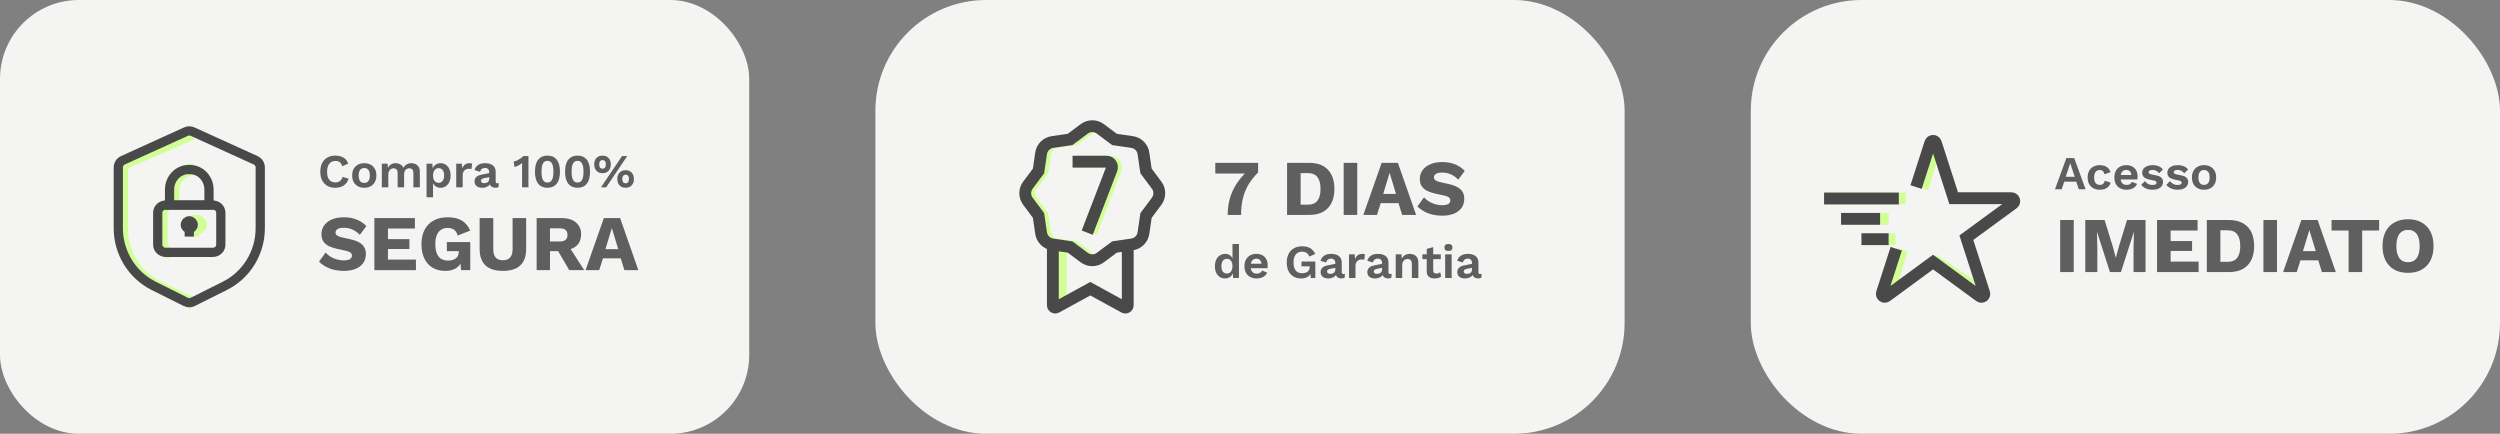 <svg width="634" height="110" viewBox="0 0 634 110" fill="none" xmlns="http://www.w3.org/2000/svg">
<rect x="0" y="0" width="634" height="110" fill="#808080" stroke="none"/>
<rect width="190" height="110" rx="20" fill="#F4F5F2"/>
<path d="M48.676 34L31 41.659V58.314C31 61.356 31.884 64.337 33.55 66.919C35.217 69.501 37.599 71.58 40.427 72.92L49 77" stroke="#D1FF96" stroke-width="3" stroke-miterlimit="10"/>
<path d="M43 64C42.47 64 41.961 63.796 41.586 63.432C41.211 63.069 41 62.576 41 62.061V53.939C41 53.425 41.211 52.931 41.586 52.568C41.961 52.204 42.47 52 43 52" stroke="#D1FF96" stroke-width="3" stroke-miterlimit="10"/>
<path d="M44 52V48.084C44 46.736 44.527 45.443 45.464 44.489C46.402 43.536 47.674 43 49 43" stroke="#D1FF96" stroke-width="3" stroke-miterlimit="10"/>
<path d="M49.5 58C50.328 58 51 57.552 51 57C51 56.448 50.328 56 49.5 56C48.672 56 48 56.448 48 57C48 57.552 48.672 58 49.5 58Z" stroke="#D1FF96" stroke-width="3" stroke-miterlimit="10"/>
<path d="M49 60V56V60Z" stroke="#D1FF96" stroke-width="3" stroke-miterlimit="10"/>
<path d="M47.106 76.553C47.669 76.835 48.331 76.835 48.894 76.553L57 72.502C59.7 71.159 61.974 69.075 63.564 66.489C65.155 63.902 65.999 60.916 66 57.868V42.469C66 41.684 65.542 40.972 64.828 40.648L48.828 33.376C48.302 33.137 47.698 33.137 47.172 33.376L31.172 40.648C30.458 40.972 30 41.684 30 42.469V57.868C30 60.916 30.844 63.903 32.435 66.489C34.026 69.076 36.3 71.159 39 72.502L47.106 76.553Z" stroke="#494949" stroke-width="2.34" stroke-miterlimit="10"/>
<path d="M53.958 52H42.042C40.914 52 40 52.869 40 53.941V62.059C40 63.131 40.914 64 42.042 64H53.958C55.086 64 56 63.131 56 62.059V53.941C56 52.869 55.086 52 53.958 52Z" stroke="#494949" stroke-width="2.34" stroke-miterlimit="10"/>
<path d="M47.821 43H48.179C49.458 43 50.684 43.535 51.588 44.488C52.492 45.441 53 46.733 53 48.081V52H43V48.081C43 46.733 43.508 45.441 44.412 44.488C45.316 43.535 46.542 43 47.821 43Z" stroke="#494949" stroke-width="2.34" stroke-miterlimit="10"/>
<path d="M48 58C48.552 58 49 57.552 49 57C49 56.448 48.552 56 48 56C47.448 56 47 56.448 47 57C47 57.552 47.448 58 48 58Z" stroke="#494949" stroke-width="2.34" stroke-miterlimit="10"/>
<path d="M48 60V56V60Z" stroke="#494949" stroke-width="2.34" stroke-miterlimit="10"/>
<path d="M88.402 45.316C88.25 45.828 88.01 46.256 87.682 46.6C87.354 46.944 86.966 47.2 86.518 47.368C86.07 47.536 85.578 47.62 85.042 47.62C84.258 47.62 83.578 47.456 83.002 47.128C82.434 46.8 81.994 46.332 81.682 45.724C81.378 45.116 81.226 44.388 81.226 43.54C81.226 42.692 81.378 41.964 81.682 41.356C81.994 40.748 82.434 40.28 83.002 39.952C83.578 39.624 84.25 39.46 85.018 39.46C85.562 39.46 86.054 39.536 86.494 39.688C86.934 39.832 87.306 40.056 87.61 40.36C87.922 40.664 88.15 41.048 88.294 41.512L86.794 42.148C86.658 41.668 86.45 41.328 86.17 41.128C85.89 40.92 85.53 40.816 85.09 40.816C84.658 40.816 84.278 40.92 83.95 41.128C83.63 41.336 83.382 41.644 83.206 42.052C83.03 42.452 82.942 42.948 82.942 43.54C82.942 44.124 83.022 44.62 83.182 45.028C83.35 45.436 83.594 45.744 83.914 45.952C84.234 46.16 84.626 46.264 85.09 46.264C85.522 46.264 85.894 46.148 86.206 45.916C86.526 45.684 86.75 45.332 86.878 44.86L88.402 45.316ZM92.382 41.38C92.99 41.38 93.522 41.504 93.978 41.752C94.442 42 94.802 42.356 95.058 42.82C95.322 43.284 95.454 43.844 95.454 44.5C95.454 45.148 95.322 45.708 95.058 46.18C94.802 46.644 94.442 47 93.978 47.248C93.522 47.496 92.99 47.62 92.382 47.62C91.781 47.62 91.249 47.496 90.785 47.248C90.322 47 89.957 46.644 89.694 46.18C89.438 45.708 89.309 45.148 89.309 44.5C89.309 43.844 89.438 43.284 89.694 42.82C89.957 42.356 90.322 42 90.785 41.752C91.249 41.504 91.781 41.38 92.382 41.38ZM92.382 42.604C92.078 42.604 91.817 42.676 91.602 42.82C91.394 42.956 91.234 43.164 91.121 43.444C91.01 43.724 90.954 44.076 90.954 44.5C90.954 44.924 91.01 45.276 91.121 45.556C91.234 45.836 91.394 46.048 91.602 46.192C91.817 46.328 92.078 46.396 92.382 46.396C92.677 46.396 92.93 46.328 93.138 46.192C93.353 46.048 93.517 45.836 93.629 45.556C93.742 45.276 93.797 44.924 93.797 44.5C93.797 44.076 93.742 43.724 93.629 43.444C93.517 43.164 93.353 42.956 93.138 42.82C92.93 42.676 92.677 42.604 92.382 42.604ZM96.829 47.5V41.5H98.305L98.365 42.58C98.565 42.18 98.837 41.88 99.181 41.68C99.533 41.48 99.921 41.38 100.345 41.38C100.777 41.38 101.165 41.48 101.509 41.68C101.861 41.88 102.125 42.176 102.301 42.568C102.429 42.304 102.601 42.084 102.817 41.908C103.033 41.732 103.273 41.6 103.537 41.512C103.801 41.424 104.069 41.38 104.341 41.38C104.733 41.38 105.089 41.46 105.409 41.62C105.737 41.78 105.997 42.02 106.189 42.34C106.381 42.66 106.477 43.068 106.477 43.564V47.5H104.833V43.888C104.833 43.448 104.737 43.136 104.545 42.952C104.353 42.768 104.105 42.676 103.801 42.676C103.561 42.676 103.337 42.736 103.129 42.856C102.929 42.976 102.769 43.156 102.649 43.396C102.537 43.628 102.481 43.92 102.481 44.272V47.5H100.837V43.888C100.837 43.448 100.737 43.136 100.537 42.952C100.345 42.768 100.097 42.676 99.793 42.676C99.585 42.676 99.377 42.732 99.169 42.844C98.969 42.956 98.801 43.132 98.665 43.372C98.537 43.612 98.473 43.928 98.473 44.32V47.5H96.829ZM108.173 50.02V41.5H109.649L109.757 43.408L109.553 43.192C109.625 42.84 109.757 42.528 109.949 42.256C110.149 41.984 110.401 41.772 110.705 41.62C111.009 41.46 111.349 41.38 111.725 41.38C112.213 41.38 112.649 41.504 113.033 41.752C113.417 42 113.717 42.356 113.933 42.82C114.157 43.276 114.269 43.832 114.269 44.488C114.269 45.144 114.157 45.708 113.933 46.18C113.709 46.644 113.401 47 113.009 47.248C112.625 47.496 112.185 47.62 111.689 47.62C111.161 47.62 110.721 47.472 110.369 47.176C110.025 46.88 109.789 46.508 109.661 46.06L109.817 45.808V50.02H108.173ZM111.209 46.36C111.649 46.36 111.993 46.204 112.241 45.892C112.497 45.572 112.625 45.108 112.625 44.5C112.625 43.892 112.501 43.432 112.253 43.12C112.013 42.8 111.673 42.64 111.233 42.64C110.953 42.64 110.705 42.716 110.489 42.868C110.281 43.012 110.117 43.224 109.997 43.504C109.877 43.776 109.817 44.108 109.817 44.5C109.817 44.884 109.873 45.216 109.985 45.496C110.097 45.776 110.257 45.992 110.465 46.144C110.681 46.288 110.929 46.36 111.209 46.36ZM115.696 47.5V41.5H117.124L117.232 42.676C117.392 42.26 117.624 41.94 117.928 41.716C118.24 41.492 118.628 41.38 119.092 41.38C119.228 41.38 119.352 41.392 119.464 41.416C119.576 41.44 119.668 41.472 119.74 41.512L119.548 42.892C119.468 42.86 119.368 42.836 119.248 42.82C119.136 42.804 118.988 42.796 118.804 42.796C118.564 42.796 118.332 42.856 118.108 42.976C117.884 43.088 117.7 43.264 117.556 43.504C117.412 43.736 117.34 44.032 117.34 44.392V47.5H115.696ZM124.073 43.672C124.073 43.328 123.973 43.06 123.773 42.868C123.581 42.676 123.325 42.58 123.005 42.58C122.709 42.58 122.449 42.656 122.225 42.808C122.001 42.96 121.837 43.212 121.733 43.564L120.329 43.132C120.465 42.604 120.761 42.18 121.217 41.86C121.681 41.54 122.301 41.38 123.077 41.38C123.605 41.38 124.065 41.464 124.457 41.632C124.849 41.792 125.153 42.036 125.369 42.364C125.593 42.692 125.705 43.104 125.705 43.6V46.036C125.705 46.34 125.849 46.492 126.137 46.492C126.273 46.492 126.401 46.472 126.521 46.432L126.425 47.452C126.217 47.556 125.957 47.608 125.645 47.608C125.365 47.608 125.113 47.56 124.889 47.464C124.665 47.368 124.489 47.224 124.361 47.032C124.233 46.832 124.169 46.584 124.169 46.288V46.24L124.457 46.192C124.409 46.496 124.277 46.756 124.061 46.972C123.845 47.18 123.581 47.34 123.269 47.452C122.965 47.564 122.649 47.62 122.321 47.62C121.913 47.62 121.561 47.56 121.265 47.44C120.969 47.312 120.741 47.128 120.581 46.888C120.421 46.648 120.341 46.352 120.341 46C120.341 45.552 120.485 45.188 120.773 44.908C121.061 44.62 121.473 44.424 122.009 44.32L124.265 43.864L124.253 44.884L122.813 45.172C122.541 45.228 122.333 45.304 122.189 45.4C122.053 45.488 121.985 45.636 121.985 45.844C121.985 46.044 122.057 46.196 122.201 46.3C122.353 46.404 122.533 46.456 122.741 46.456C122.909 46.456 123.073 46.436 123.233 46.396C123.393 46.356 123.537 46.292 123.665 46.204C123.793 46.116 123.893 45.996 123.965 45.844C124.037 45.692 124.073 45.508 124.073 45.292V43.672ZM132.395 47.5V42.484C132.395 42.3 132.395 42.112 132.395 41.92C132.403 41.72 132.411 41.516 132.419 41.308C132.147 41.556 131.843 41.772 131.507 41.956C131.171 42.14 130.827 42.268 130.475 42.34L130.259 40.948C130.443 40.932 130.647 40.88 130.871 40.792C131.103 40.696 131.335 40.584 131.567 40.456C131.807 40.32 132.023 40.18 132.215 40.036C132.415 39.884 132.567 39.732 132.671 39.58H134.015V47.5H132.395ZM138.84 47.62C137.824 47.62 137.04 47.276 136.488 46.588C135.944 45.9 135.672 44.884 135.672 43.54C135.672 42.196 135.944 41.18 136.488 40.492C137.04 39.804 137.824 39.46 138.84 39.46C139.856 39.46 140.636 39.804 141.18 40.492C141.732 41.18 142.008 42.196 142.008 43.54C142.008 44.884 141.732 45.9 141.18 46.588C140.636 47.276 139.856 47.62 138.84 47.62ZM138.84 46.288C139.184 46.288 139.464 46.192 139.68 46C139.904 45.8 140.072 45.5 140.184 45.1C140.296 44.692 140.352 44.172 140.352 43.54C140.352 42.908 140.296 42.392 140.184 41.992C140.072 41.584 139.904 41.284 139.68 41.092C139.464 40.892 139.184 40.792 138.84 40.792C138.496 40.792 138.212 40.892 137.988 41.092C137.764 41.284 137.596 41.584 137.484 41.992C137.38 42.392 137.328 42.908 137.328 43.54C137.328 44.172 137.38 44.692 137.484 45.1C137.596 45.5 137.764 45.8 137.988 46C138.212 46.192 138.496 46.288 138.84 46.288ZM146.469 47.62C145.453 47.62 144.669 47.276 144.117 46.588C143.573 45.9 143.301 44.884 143.301 43.54C143.301 42.196 143.573 41.18 144.117 40.492C144.669 39.804 145.453 39.46 146.469 39.46C147.485 39.46 148.265 39.804 148.809 40.492C149.361 41.18 149.637 42.196 149.637 43.54C149.637 44.884 149.361 45.9 148.809 46.588C148.265 47.276 147.485 47.62 146.469 47.62ZM146.469 46.288C146.813 46.288 147.093 46.192 147.309 46C147.533 45.8 147.701 45.5 147.813 45.1C147.925 44.692 147.981 44.172 147.981 43.54C147.981 42.908 147.925 42.392 147.813 41.992C147.701 41.584 147.533 41.284 147.309 41.092C147.093 40.892 146.813 40.792 146.469 40.792C146.125 40.792 145.841 40.892 145.617 41.092C145.393 41.284 145.225 41.584 145.113 41.992C145.009 42.392 144.957 42.908 144.957 43.54C144.957 44.172 145.009 44.692 145.113 45.1C145.225 45.5 145.393 45.8 145.617 46C145.841 46.192 146.125 46.288 146.469 46.288ZM152.405 47.5L157.745 39.58H159.065L153.725 47.5H152.405ZM152.801 39.46C153.233 39.46 153.605 39.552 153.917 39.736C154.237 39.92 154.481 40.18 154.649 40.516C154.825 40.852 154.913 41.244 154.913 41.692C154.913 42.14 154.825 42.532 154.649 42.868C154.481 43.196 154.237 43.456 153.917 43.648C153.605 43.832 153.233 43.924 152.801 43.924C152.377 43.924 152.005 43.832 151.685 43.648C151.365 43.456 151.117 43.196 150.941 42.868C150.773 42.532 150.689 42.14 150.689 41.692C150.689 41.244 150.773 40.852 150.941 40.516C151.117 40.18 151.365 39.92 151.685 39.736C152.005 39.552 152.377 39.46 152.801 39.46ZM152.801 40.6C152.625 40.6 152.473 40.644 152.345 40.732C152.217 40.812 152.121 40.936 152.057 41.104C151.993 41.264 151.961 41.46 151.961 41.692C151.961 41.916 151.993 42.112 152.057 42.28C152.121 42.44 152.217 42.564 152.345 42.652C152.473 42.732 152.625 42.772 152.801 42.772C152.985 42.772 153.137 42.732 153.257 42.652C153.385 42.564 153.481 42.44 153.545 42.28C153.609 42.112 153.641 41.916 153.641 41.692C153.641 41.46 153.609 41.264 153.545 41.104C153.481 40.936 153.385 40.812 153.257 40.732C153.137 40.644 152.985 40.6 152.801 40.6ZM158.657 43.156C159.081 43.156 159.449 43.252 159.761 43.444C160.081 43.628 160.329 43.888 160.505 44.224C160.681 44.552 160.769 44.94 160.769 45.388C160.769 45.836 160.681 46.228 160.505 46.564C160.329 46.9 160.081 47.16 159.761 47.344C159.449 47.528 159.081 47.62 158.657 47.62C158.233 47.62 157.861 47.528 157.541 47.344C157.221 47.16 156.973 46.9 156.797 46.564C156.629 46.228 156.545 45.836 156.545 45.388C156.545 44.94 156.629 44.552 156.797 44.224C156.973 43.888 157.221 43.628 157.541 43.444C157.861 43.252 158.233 43.156 158.657 43.156ZM158.657 44.308C158.473 44.308 158.317 44.352 158.189 44.44C158.069 44.52 157.977 44.64 157.913 44.8C157.849 44.96 157.817 45.156 157.817 45.388C157.817 45.612 157.849 45.808 157.913 45.976C157.977 46.144 158.069 46.272 158.189 46.36C158.317 46.44 158.473 46.48 158.657 46.48C158.841 46.48 158.993 46.44 159.113 46.36C159.241 46.272 159.337 46.144 159.401 45.976C159.465 45.808 159.497 45.612 159.497 45.388C159.497 45.156 159.465 44.96 159.401 44.8C159.337 44.64 159.241 44.52 159.113 44.44C158.993 44.352 158.841 44.308 158.657 44.308Z" fill="#5F5F5F"/>
<path d="M87.21 55.1C88.437 55.1 89.517 55.293 90.45 55.68C91.397 56.053 92.217 56.607 92.91 57.34L91.25 59.56C90.677 58.96 90.057 58.513 89.39 58.22C88.737 57.913 87.99 57.76 87.15 57.76C86.657 57.76 86.257 57.813 85.95 57.92C85.643 58.027 85.423 58.173 85.29 58.36C85.157 58.547 85.09 58.76 85.09 59C85.09 59.28 85.217 59.52 85.47 59.72C85.737 59.907 86.163 60.067 86.75 60.2L88.97 60.7C90.29 61.007 91.257 61.453 91.87 62.04C92.483 62.627 92.79 63.407 92.79 64.38C92.79 65.313 92.55 66.107 92.07 66.76C91.59 67.4 90.93 67.887 90.09 68.22C89.25 68.54 88.29 68.7 87.21 68.7C86.33 68.7 85.49 68.607 84.69 68.42C83.89 68.22 83.17 67.94 82.53 67.58C81.89 67.22 81.35 66.807 80.91 66.34L82.57 64.04C82.903 64.427 83.31 64.773 83.79 65.08C84.283 65.373 84.817 65.607 85.39 65.78C85.977 65.953 86.57 66.04 87.17 66.04C87.637 66.04 88.023 65.993 88.33 65.9C88.65 65.807 88.883 65.667 89.03 65.48C89.177 65.293 89.25 65.073 89.25 64.82C89.25 64.54 89.15 64.307 88.95 64.12C88.75 63.92 88.37 63.753 87.81 63.62L85.37 63.08C84.623 62.907 83.957 62.68 83.37 62.4C82.797 62.107 82.343 61.72 82.01 61.24C81.677 60.747 81.51 60.133 81.51 59.4C81.51 58.573 81.737 57.84 82.19 57.2C82.643 56.547 83.297 56.033 84.15 55.66C85.003 55.287 86.023 55.1 87.21 55.1ZM94.941 68.5V55.3H105.221V57.96H98.381V60.64H103.821V63.14H98.381V65.84H105.481V68.5H94.941ZM112.901 68.7C111.727 68.7 110.681 68.44 109.761 67.92C108.854 67.4 108.147 66.633 107.641 65.62C107.134 64.607 106.881 63.373 106.881 61.92C106.881 60.493 107.147 59.273 107.681 58.26C108.214 57.247 108.974 56.467 109.961 55.92C110.961 55.373 112.134 55.1 113.481 55.1C114.974 55.1 116.181 55.373 117.101 55.92C118.021 56.453 118.734 57.307 119.241 58.48L116.061 59.74C115.887 59.06 115.581 58.567 115.141 58.26C114.701 57.953 114.154 57.8 113.501 57.8C112.847 57.8 112.287 57.96 111.821 58.28C111.354 58.587 111.001 59.047 110.761 59.66C110.521 60.26 110.401 61.007 110.401 61.9C110.401 62.833 110.521 63.613 110.761 64.24C111.014 64.867 111.381 65.333 111.861 65.64C112.354 65.933 112.961 66.08 113.681 66.08C114.067 66.08 114.421 66.033 114.741 65.94C115.061 65.847 115.341 65.713 115.581 65.54C115.821 65.353 116.007 65.127 116.141 64.86C116.274 64.58 116.341 64.253 116.341 63.88V63.68H113.321V61.38H119.261V68.5H116.921L116.661 65.4L117.221 65.88C116.941 66.787 116.434 67.487 115.701 67.98C114.981 68.46 114.047 68.7 112.901 68.7ZM133.434 55.3V63.12C133.434 64.987 132.934 66.387 131.934 67.32C130.947 68.24 129.481 68.7 127.534 68.7C125.601 68.7 124.134 68.24 123.134 67.32C122.134 66.387 121.634 64.987 121.634 63.12V55.3H125.094V63.18C125.094 64.127 125.294 64.833 125.694 65.3C126.107 65.767 126.721 66 127.534 66C128.361 66 128.974 65.767 129.374 65.3C129.787 64.833 129.994 64.127 129.994 63.18V55.3H133.434ZM142.393 55.3C143.966 55.3 145.186 55.673 146.053 56.42C146.933 57.153 147.373 58.133 147.373 59.36C147.373 60.707 146.94 61.733 146.073 62.44C145.206 63.147 143.986 63.5 142.413 63.5L142.093 63.68H139.473V68.5H136.093V55.3H142.393ZM141.913 61.24C142.58 61.24 143.08 61.107 143.413 60.84C143.746 60.573 143.913 60.147 143.913 59.56C143.913 58.987 143.746 58.567 143.413 58.3C143.08 58.033 142.58 57.9 141.913 57.9H139.473V61.24H141.913ZM143.933 61.96L148.153 68.5H144.353L140.973 62.72L143.933 61.96ZM161.882 68.5H158.342L157.422 65.52H152.902L151.962 68.5H148.502L153.142 55.3H157.262L161.882 68.5ZM153.542 63.18H156.782L155.162 57.84L153.542 63.18Z" fill="#5F5F5F"/>
<rect x="222" width="190" height="110" rx="28.088" fill="#F4F5F2"/>
<g clip-path="url(#clip0_601_393)">
<path d="M269 62V78" stroke="#D1FF96" stroke-width="3" stroke-miterlimit="10"/>
<path d="M277 66L272.435 62.627L267.942 61.974C267.212 61.868 266.536 61.53 266.014 61.013C265.492 60.495 265.152 59.824 265.045 59.099L264.394 54.641L261.681 51.031C261.239 50.443 261 49.73 261 48.997C261 48.264 261.239 47.551 261.681 46.964L264.394 43.353L265.045 38.895C265.152 38.17 265.492 37.499 266.014 36.982C266.536 36.464 267.212 36.126 267.942 36.02L272.435 35.373L277 32" stroke="#D1FF96" stroke-width="3" stroke-miterlimit="10"/>
<path d="M273 41.002H281.596C281.815 40.991 282.033 41.037 282.232 41.135C282.43 41.233 282.602 41.381 282.733 41.565C282.865 41.75 282.951 41.965 282.984 42.193C283.018 42.42 282.998 42.653 282.926 42.87L276.728 59" stroke="#D1FF96" stroke-width="3" stroke-miterlimit="10"/>
<path d="M267.002 62V77.352C266.993 77.464 267.017 77.577 267.07 77.677C267.123 77.777 267.204 77.86 267.303 77.917C267.403 77.974 267.516 78.003 267.631 78C267.747 77.997 267.858 77.962 267.954 77.9L276.503 73.212L285.046 77.9C285.142 77.962 285.253 77.997 285.369 78C285.484 78.003 285.597 77.974 285.697 77.917C285.796 77.86 285.877 77.777 285.93 77.677C285.983 77.577 286.007 77.464 285.998 77.352V62" stroke="#494949" stroke-width="3" stroke-miterlimit="10"/>
<path d="M279.031 32.675L282.649 35.368L287.103 36.015C287.828 36.121 288.5 36.458 289.018 36.976C289.536 37.495 289.873 38.166 289.979 38.892L290.631 43.352L293.324 46.965C293.763 47.552 294 48.266 294 48.999C294 49.733 293.763 50.446 293.324 51.034L290.631 54.646L289.979 59.107C289.873 59.832 289.536 60.504 289.018 61.022C288.5 61.54 287.828 61.877 287.103 61.983L282.649 62.636L279.031 65.329C278.444 65.765 277.731 66 277 66C276.268 66 275.556 65.765 274.969 65.329L271.357 62.636L266.897 61.983C266.172 61.877 265.5 61.54 264.982 61.022C264.464 60.504 264.127 59.832 264.021 59.107L263.369 54.646L260.676 51.034C260.237 50.446 260 49.733 260 48.999C260 48.266 260.237 47.552 260.676 46.965L263.369 43.352L264.021 38.892C264.127 38.166 264.464 37.495 264.982 36.976C265.5 36.458 266.172 36.121 266.897 36.015L271.357 35.368L274.969 32.675C275.555 32.237 276.268 32 277 32C277.732 32 278.445 32.237 279.031 32.675V32.675Z" stroke="#494949" stroke-width="3" stroke-miterlimit="10"/>
<path d="M272 41.002H280.588C280.808 40.99 281.027 41.035 281.227 41.133C281.426 41.231 281.599 41.379 281.731 41.563C281.863 41.748 281.95 41.963 281.984 42.191C282.018 42.419 281.998 42.652 281.925 42.87L275.715 59" stroke="#494949" stroke-width="3" stroke-miterlimit="10"/>
</g>
<path d="M308.2 41.3H319.06V43.74C317.967 44.82 317.1 45.933 316.46 47.08C315.834 48.213 315.387 49.393 315.12 50.62C314.867 51.847 314.74 53.14 314.74 54.5H311.34C311.34 53.047 311.52 51.667 311.88 50.36C312.254 49.04 312.827 47.78 313.6 46.58C314.387 45.38 315.4 44.22 316.64 43.1L317.36 44H308.2V41.3ZM332.003 41.3C334.069 41.3 335.649 41.873 336.743 43.02C337.849 44.167 338.403 45.793 338.403 47.9C338.403 50.007 337.849 51.633 336.743 52.78C335.649 53.927 334.069 54.5 332.003 54.5H326.403V41.3H332.003ZM331.663 51.9C332.783 51.9 333.596 51.567 334.103 50.9C334.623 50.22 334.883 49.22 334.883 47.9C334.883 46.58 334.623 45.587 334.103 44.92C333.596 44.24 332.783 43.9 331.663 43.9H329.843V51.9H331.663ZM344.198 41.3V54.5H340.758V41.3H344.198ZM359.125 54.5H355.585L354.665 51.52H350.145L349.205 54.5H345.745L350.385 41.3H354.505L359.125 54.5ZM350.785 49.18H354.025L352.405 43.84L350.785 49.18ZM365.762 41.1C366.989 41.1 368.069 41.293 369.002 41.68C369.949 42.053 370.769 42.607 371.462 43.34L369.802 45.56C369.229 44.96 368.609 44.513 367.942 44.22C367.289 43.913 366.542 43.76 365.702 43.76C365.209 43.76 364.809 43.813 364.502 43.92C364.195 44.027 363.975 44.173 363.842 44.36C363.709 44.547 363.642 44.76 363.642 45C363.642 45.28 363.769 45.52 364.022 45.72C364.289 45.907 364.715 46.067 365.302 46.2L367.522 46.7C368.842 47.007 369.809 47.453 370.422 48.04C371.035 48.627 371.342 49.407 371.342 50.38C371.342 51.313 371.102 52.107 370.622 52.76C370.142 53.4 369.482 53.887 368.642 54.22C367.802 54.54 366.842 54.7 365.762 54.7C364.882 54.7 364.042 54.607 363.242 54.42C362.442 54.22 361.722 53.94 361.082 53.58C360.442 53.22 359.902 52.807 359.462 52.34L361.122 50.04C361.455 50.427 361.862 50.773 362.342 51.08C362.835 51.373 363.369 51.607 363.942 51.78C364.529 51.953 365.122 52.04 365.722 52.04C366.189 52.04 366.575 51.993 366.882 51.9C367.202 51.807 367.435 51.667 367.582 51.48C367.729 51.293 367.802 51.073 367.802 50.82C367.802 50.54 367.702 50.307 367.502 50.12C367.302 49.92 366.922 49.753 366.362 49.62L363.922 49.08C363.175 48.907 362.509 48.68 361.922 48.4C361.349 48.107 360.895 47.72 360.562 47.24C360.229 46.747 360.062 46.133 360.062 45.4C360.062 44.573 360.289 43.84 360.742 43.2C361.195 42.547 361.849 42.033 362.702 41.66C363.555 41.287 364.575 41.1 365.762 41.1Z" fill="#5F5F5F"/>
<path d="M310.672 70.62C310.176 70.62 309.732 70.496 309.34 70.248C308.956 70 308.652 69.644 308.428 69.18C308.212 68.716 308.104 68.16 308.104 67.512C308.104 66.848 308.22 66.284 308.452 65.82C308.684 65.348 308.996 64.992 309.388 64.752C309.788 64.504 310.236 64.38 310.732 64.38C311.26 64.38 311.696 64.532 312.04 64.836C312.384 65.14 312.608 65.532 312.712 66.012L312.556 66.204V61.872H314.2V70.5H312.724L312.616 68.676L312.82 68.772C312.764 69.148 312.636 69.476 312.436 69.756C312.236 70.028 311.984 70.24 311.68 70.392C311.376 70.544 311.04 70.62 310.672 70.62ZM311.152 69.36C311.44 69.36 311.688 69.288 311.896 69.144C312.104 68.992 312.264 68.772 312.376 68.484C312.496 68.196 312.556 67.852 312.556 67.452C312.556 67.068 312.5 66.744 312.388 66.48C312.276 66.208 312.116 66 311.908 65.856C311.7 65.712 311.456 65.64 311.176 65.64C310.728 65.64 310.376 65.8 310.12 66.12C309.872 66.432 309.748 66.892 309.748 67.5C309.748 68.108 309.872 68.572 310.12 68.892C310.368 69.204 310.712 69.36 311.152 69.36ZM318.712 70.62C318.08 70.62 317.528 70.496 317.056 70.248C316.592 70 316.232 69.644 315.976 69.18C315.72 68.716 315.592 68.156 315.592 67.5C315.592 66.844 315.72 66.284 315.976 65.82C316.232 65.356 316.588 65 317.044 64.752C317.508 64.504 318.036 64.38 318.628 64.38C319.236 64.38 319.752 64.504 320.176 64.752C320.6 64.992 320.924 65.324 321.148 65.748C321.372 66.164 321.484 66.64 321.484 67.176C321.484 67.336 321.48 67.488 321.472 67.632C321.464 67.776 321.452 67.904 321.436 68.016H316.648V66.876H320.716L319.924 67.164C319.924 66.66 319.808 66.272 319.576 66C319.352 65.728 319.032 65.592 318.616 65.592C318.312 65.592 318.048 65.664 317.824 65.808C317.608 65.952 317.444 66.168 317.332 66.456C317.22 66.736 317.164 67.092 317.164 67.524C317.164 67.948 317.224 68.3 317.344 68.58C317.472 68.852 317.648 69.056 317.872 69.192C318.104 69.328 318.38 69.396 318.7 69.396C319.052 69.396 319.336 69.328 319.552 69.192C319.768 69.056 319.936 68.868 320.056 68.628L321.364 69.132C321.236 69.444 321.04 69.712 320.776 69.936C320.52 70.16 320.212 70.332 319.852 70.452C319.5 70.564 319.12 70.62 318.712 70.62ZM329.965 70.62C329.237 70.62 328.597 70.46 328.045 70.14C327.501 69.82 327.077 69.356 326.773 68.748C326.469 68.14 326.317 67.408 326.317 66.552C326.317 65.704 326.477 64.976 326.797 64.368C327.117 63.752 327.569 63.28 328.153 62.952C328.745 62.624 329.429 62.46 330.205 62.46C331.061 62.46 331.753 62.62 332.281 62.94C332.809 63.252 333.229 63.74 333.541 64.404L332.005 65.064C331.877 64.64 331.657 64.328 331.345 64.128C331.041 63.92 330.665 63.816 330.217 63.816C329.769 63.816 329.381 63.924 329.053 64.14C328.725 64.348 328.473 64.656 328.297 65.064C328.121 65.464 328.033 65.956 328.033 66.54C328.033 67.14 328.117 67.648 328.285 68.064C328.453 68.472 328.701 68.78 329.029 68.988C329.365 69.188 329.777 69.288 330.265 69.288C330.529 69.288 330.773 69.256 330.997 69.192C331.229 69.128 331.429 69.032 331.597 68.904C331.765 68.776 331.897 68.612 331.993 68.412C332.089 68.212 332.137 67.98 332.137 67.716V67.536H330.061V66.324H333.565V70.5H332.401L332.281 68.772L332.569 68.976C332.393 69.504 332.081 69.912 331.633 70.2C331.193 70.48 330.637 70.62 329.965 70.62ZM338.637 66.672C338.637 66.328 338.537 66.06 338.337 65.868C338.145 65.676 337.889 65.58 337.569 65.58C337.273 65.58 337.013 65.656 336.789 65.808C336.565 65.96 336.401 66.212 336.297 66.564L334.893 66.132C335.029 65.604 335.325 65.18 335.781 64.86C336.245 64.54 336.865 64.38 337.641 64.38C338.169 64.38 338.629 64.464 339.021 64.632C339.413 64.792 339.717 65.036 339.933 65.364C340.157 65.692 340.269 66.104 340.269 66.6V69.036C340.269 69.34 340.413 69.492 340.701 69.492C340.837 69.492 340.965 69.472 341.085 69.432L340.989 70.452C340.781 70.556 340.521 70.608 340.209 70.608C339.929 70.608 339.677 70.56 339.453 70.464C339.229 70.368 339.053 70.224 338.925 70.032C338.797 69.832 338.733 69.584 338.733 69.288V69.24L339.021 69.192C338.973 69.496 338.841 69.756 338.625 69.972C338.409 70.18 338.145 70.34 337.833 70.452C337.529 70.564 337.213 70.62 336.885 70.62C336.477 70.62 336.125 70.56 335.829 70.44C335.533 70.312 335.305 70.128 335.145 69.888C334.985 69.648 334.905 69.352 334.905 69C334.905 68.552 335.049 68.188 335.337 67.908C335.625 67.62 336.037 67.424 336.573 67.32L338.829 66.864L338.817 67.884L337.377 68.172C337.105 68.228 336.897 68.304 336.753 68.4C336.617 68.488 336.549 68.636 336.549 68.844C336.549 69.044 336.621 69.196 336.765 69.3C336.917 69.404 337.097 69.456 337.305 69.456C337.473 69.456 337.637 69.436 337.797 69.396C337.957 69.356 338.101 69.292 338.229 69.204C338.357 69.116 338.457 68.996 338.529 68.844C338.601 68.692 338.637 68.508 338.637 68.292V66.672ZM342.108 70.5V64.5H343.536L343.644 65.676C343.804 65.26 344.036 64.94 344.34 64.716C344.652 64.492 345.04 64.38 345.504 64.38C345.64 64.38 345.764 64.392 345.876 64.416C345.988 64.44 346.08 64.472 346.152 64.512L345.96 65.892C345.88 65.86 345.78 65.836 345.66 65.82C345.548 65.804 345.4 65.796 345.216 65.796C344.976 65.796 344.744 65.856 344.52 65.976C344.296 66.088 344.112 66.264 343.968 66.504C343.824 66.736 343.752 67.032 343.752 67.392V70.5H342.108ZM350.485 66.672C350.485 66.328 350.385 66.06 350.185 65.868C349.993 65.676 349.737 65.58 349.417 65.58C349.121 65.58 348.861 65.656 348.637 65.808C348.413 65.96 348.249 66.212 348.145 66.564L346.741 66.132C346.877 65.604 347.173 65.18 347.629 64.86C348.093 64.54 348.713 64.38 349.489 64.38C350.017 64.38 350.477 64.464 350.869 64.632C351.261 64.792 351.565 65.036 351.781 65.364C352.005 65.692 352.117 66.104 352.117 66.6V69.036C352.117 69.34 352.261 69.492 352.549 69.492C352.685 69.492 352.813 69.472 352.933 69.432L352.837 70.452C352.629 70.556 352.369 70.608 352.057 70.608C351.777 70.608 351.525 70.56 351.301 70.464C351.077 70.368 350.901 70.224 350.773 70.032C350.645 69.832 350.581 69.584 350.581 69.288V69.24L350.869 69.192C350.821 69.496 350.689 69.756 350.473 69.972C350.257 70.18 349.993 70.34 349.681 70.452C349.377 70.564 349.061 70.62 348.733 70.62C348.325 70.62 347.973 70.56 347.677 70.44C347.381 70.312 347.153 70.128 346.993 69.888C346.833 69.648 346.753 69.352 346.753 69C346.753 68.552 346.897 68.188 347.185 67.908C347.473 67.62 347.885 67.424 348.421 67.32L350.677 66.864L350.665 67.884L349.225 68.172C348.953 68.228 348.745 68.304 348.601 68.4C348.465 68.488 348.397 68.636 348.397 68.844C348.397 69.044 348.469 69.196 348.613 69.3C348.765 69.404 348.945 69.456 349.153 69.456C349.321 69.456 349.485 69.436 349.645 69.396C349.805 69.356 349.949 69.292 350.077 69.204C350.205 69.116 350.305 68.996 350.377 68.844C350.449 68.692 350.485 68.508 350.485 68.292V66.672ZM353.955 70.5V64.5H355.431L355.527 66.3L355.323 66.108C355.419 65.716 355.571 65.392 355.779 65.136C355.987 64.88 356.239 64.692 356.535 64.572C356.839 64.444 357.171 64.38 357.531 64.38C357.947 64.38 358.315 64.46 358.635 64.62C358.963 64.78 359.219 65.024 359.403 65.352C359.595 65.672 359.691 66.076 359.691 66.564V70.5H358.047V67.032C358.047 66.52 357.947 66.168 357.747 65.976C357.547 65.776 357.287 65.676 356.967 65.676C356.743 65.676 356.523 65.732 356.307 65.844C356.099 65.948 355.927 66.12 355.791 66.36C355.663 66.6 355.599 66.92 355.599 67.32V70.5H353.955ZM363.462 62.664V68.544C363.462 68.832 363.534 69.044 363.678 69.18C363.83 69.308 364.034 69.372 364.29 69.372C364.49 69.372 364.666 69.344 364.818 69.288C364.97 69.224 365.106 69.14 365.226 69.036L365.49 70.128C365.298 70.28 365.058 70.4 364.77 70.488C364.482 70.576 364.178 70.62 363.858 70.62C363.458 70.62 363.102 70.56 362.79 70.44C362.486 70.32 362.246 70.128 362.07 69.864C361.902 69.6 361.818 69.248 361.818 68.808V63.12L363.462 62.664ZM365.382 64.5V65.724H360.714V64.5H365.382ZM367.322 63.636C366.978 63.636 366.722 63.564 366.554 63.42C366.386 63.268 366.302 63.048 366.302 62.76C366.302 62.464 366.386 62.244 366.554 62.1C366.722 61.948 366.978 61.872 367.322 61.872C367.666 61.872 367.922 61.948 368.09 62.1C368.258 62.244 368.342 62.464 368.342 62.76C368.342 63.048 368.258 63.268 368.09 63.42C367.922 63.564 367.666 63.636 367.322 63.636ZM368.138 64.5V70.5H366.494V64.5H368.138ZM373.301 66.672C373.301 66.328 373.201 66.06 373.001 65.868C372.809 65.676 372.553 65.58 372.233 65.58C371.937 65.58 371.677 65.656 371.453 65.808C371.229 65.96 371.065 66.212 370.961 66.564L369.557 66.132C369.693 65.604 369.989 65.18 370.445 64.86C370.909 64.54 371.529 64.38 372.305 64.38C372.833 64.38 373.293 64.464 373.685 64.632C374.077 64.792 374.381 65.036 374.597 65.364C374.821 65.692 374.933 66.104 374.933 66.6V69.036C374.933 69.34 375.077 69.492 375.365 69.492C375.501 69.492 375.629 69.472 375.749 69.432L375.653 70.452C375.445 70.556 375.185 70.608 374.873 70.608C374.593 70.608 374.341 70.56 374.117 70.464C373.893 70.368 373.717 70.224 373.589 70.032C373.461 69.832 373.397 69.584 373.397 69.288V69.24L373.685 69.192C373.637 69.496 373.505 69.756 373.289 69.972C373.073 70.18 372.809 70.34 372.497 70.452C372.193 70.564 371.877 70.62 371.549 70.62C371.141 70.62 370.789 70.56 370.493 70.44C370.197 70.312 369.969 70.128 369.809 69.888C369.649 69.648 369.569 69.352 369.569 69C369.569 68.552 369.713 68.188 370.001 67.908C370.289 67.62 370.701 67.424 371.237 67.32L373.493 66.864L373.481 67.884L372.041 68.172C371.769 68.228 371.561 68.304 371.417 68.4C371.281 68.488 371.213 68.636 371.213 68.844C371.213 69.044 371.285 69.196 371.429 69.3C371.581 69.404 371.761 69.456 371.969 69.456C372.137 69.456 372.301 69.436 372.461 69.396C372.621 69.356 372.765 69.292 372.893 69.204C373.021 69.116 373.121 68.996 373.193 68.844C373.265 68.692 373.301 68.508 373.301 68.292V66.672Z" fill="#5F5F5F"/>
<rect x="444" width="190" height="110" rx="28.088" fill="#F4F5F2"/>
<path d="M478.953 74.42L482.399 63.24" stroke="#D1FF96" stroke-width="3" stroke-miterlimit="10"/>
<path d="M503.075 74.42L490.153 65.82" stroke="#D1FF96" stroke-width="3" stroke-miterlimit="10"/>
<path d="M487.568 47.76L491.014 36.58" stroke="#D1FF96" stroke-width="3" stroke-miterlimit="10"/>
<path d="M483.261 50.34H462.584" stroke="#D1FF96" stroke-width="3" stroke-miterlimit="10"/>
<path d="M478.953 55.5H466.892" stroke="#D1FF96" stroke-width="3" stroke-miterlimit="10"/>
<path d="M480.676 60.66H472.923" stroke="#D1FF96" stroke-width="3" stroke-miterlimit="10"/>
<path d="M485.918 47.436L489.53 36.227C489.58 36.079 489.673 35.951 489.799 35.86C489.925 35.769 490.075 35.72 490.23 35.72C490.385 35.72 490.535 35.769 490.661 35.86C490.786 35.951 490.88 36.079 490.929 36.227L495.455 50.266H510.091C510.247 50.265 510.398 50.313 510.525 50.405C510.651 50.497 510.745 50.627 510.793 50.776C510.841 50.925 510.841 51.085 510.792 51.234C510.744 51.383 510.649 51.513 510.523 51.604L498.668 60.275L503.194 74.314C503.241 74.462 503.242 74.622 503.194 74.77C503.146 74.918 503.053 75.047 502.928 75.139C502.803 75.23 502.653 75.28 502.498 75.28C502.344 75.28 502.193 75.231 502.068 75.14L490.214 66.463L478.392 75.14C478.267 75.231 478.116 75.28 477.962 75.28C477.807 75.28 477.656 75.23 477.532 75.139C477.407 75.047 477.314 74.918 477.266 74.77C477.218 74.622 477.218 74.462 477.266 74.314L480.884 63.083" stroke="#494949" stroke-width="3" stroke-miterlimit="10"/>
<path d="M481.538 50.34H462.584" stroke="#494949" stroke-width="3" stroke-miterlimit="10"/>
<path d="M476.799 55.5H466.892" stroke="#494949" stroke-width="3" stroke-miterlimit="10"/>
<path d="M478.953 60.66H472.061" stroke="#494949" stroke-width="3" stroke-miterlimit="10"/>
<path d="M528.908 48H527.192L526.532 46.068H523.496L522.836 48H521.144L524.036 40.08H526.016L528.908 48ZM523.868 44.844H526.16L525.008 41.388L523.868 44.844ZM532.486 41.88C533.022 41.88 533.474 41.96 533.842 42.12C534.218 42.272 534.518 42.484 534.742 42.756C534.974 43.02 535.138 43.316 535.234 43.644L533.698 44.196C533.618 43.836 533.482 43.564 533.29 43.38C533.098 43.196 532.838 43.104 532.51 43.104C532.206 43.104 531.946 43.176 531.73 43.32C531.514 43.456 531.35 43.668 531.238 43.956C531.126 44.236 531.07 44.588 531.07 45.012C531.07 45.436 531.126 45.788 531.238 46.068C531.358 46.348 531.526 46.556 531.742 46.692C531.966 46.828 532.226 46.896 532.522 46.896C532.762 46.896 532.966 46.856 533.134 46.776C533.302 46.688 533.438 46.564 533.542 46.404C533.654 46.244 533.73 46.052 533.77 45.828L535.258 46.308C535.17 46.668 535.006 46.984 534.766 47.256C534.526 47.528 534.218 47.74 533.842 47.892C533.466 48.044 533.03 48.12 532.534 48.12C531.918 48.12 531.374 47.996 530.902 47.748C530.43 47.5 530.066 47.144 529.81 46.68C529.554 46.216 529.426 45.656 529.426 45C529.426 44.344 529.554 43.784 529.81 43.32C530.066 42.856 530.426 42.5 530.89 42.252C531.354 42.004 531.886 41.88 532.486 41.88ZM539.32 48.12C538.688 48.12 538.136 47.996 537.664 47.748C537.2 47.5 536.84 47.144 536.584 46.68C536.328 46.216 536.2 45.656 536.2 45C536.2 44.344 536.328 43.784 536.584 43.32C536.84 42.856 537.196 42.5 537.652 42.252C538.116 42.004 538.644 41.88 539.236 41.88C539.844 41.88 540.36 42.004 540.784 42.252C541.208 42.492 541.532 42.824 541.756 43.248C541.98 43.664 542.092 44.14 542.092 44.676C542.092 44.836 542.088 44.988 542.08 45.132C542.072 45.276 542.06 45.404 542.044 45.516H537.256V44.376H541.324L540.532 44.664C540.532 44.16 540.416 43.772 540.184 43.5C539.96 43.228 539.64 43.092 539.224 43.092C538.92 43.092 538.656 43.164 538.432 43.308C538.216 43.452 538.052 43.668 537.94 43.956C537.828 44.236 537.772 44.592 537.772 45.024C537.772 45.448 537.832 45.8 537.952 46.08C538.08 46.352 538.256 46.556 538.48 46.692C538.712 46.828 538.988 46.896 539.308 46.896C539.66 46.896 539.944 46.828 540.16 46.692C540.376 46.556 540.544 46.368 540.664 46.128L541.972 46.632C541.844 46.944 541.648 47.212 541.384 47.436C541.128 47.66 540.82 47.832 540.46 47.952C540.108 48.064 539.728 48.12 539.32 48.12ZM545.885 48.12C545.277 48.12 544.721 48.012 544.217 47.796C543.721 47.58 543.317 47.276 543.005 46.884L543.953 45.924C544.145 46.212 544.401 46.448 544.721 46.632C545.041 46.816 545.421 46.908 545.861 46.908C546.173 46.908 546.421 46.864 546.605 46.776C546.797 46.68 546.893 46.532 546.893 46.332C546.893 46.204 546.849 46.096 546.761 46.008C546.673 45.912 546.497 45.836 546.233 45.78L545.177 45.564C544.481 45.42 543.985 45.204 543.689 44.916C543.401 44.62 543.257 44.24 543.257 43.776C543.257 43.448 543.353 43.14 543.545 42.852C543.745 42.564 544.041 42.332 544.433 42.156C544.825 41.972 545.313 41.88 545.897 41.88C546.497 41.88 547.017 41.976 547.457 42.168C547.905 42.352 548.257 42.628 548.513 42.996L547.529 43.956C547.353 43.676 547.121 43.464 546.833 43.32C546.553 43.168 546.257 43.092 545.945 43.092C545.721 43.092 545.529 43.116 545.369 43.164C545.209 43.212 545.089 43.28 545.009 43.368C544.929 43.448 544.889 43.552 544.889 43.68C544.889 43.808 544.945 43.92 545.057 44.016C545.169 44.104 545.373 44.18 545.669 44.244L546.893 44.496C547.485 44.616 547.909 44.82 548.165 45.108C548.421 45.388 548.549 45.728 548.549 46.128C548.549 46.512 548.445 46.856 548.237 47.16C548.037 47.456 547.737 47.692 547.337 47.868C546.945 48.036 546.461 48.12 545.885 48.12ZM552.26 48.12C551.652 48.12 551.096 48.012 550.592 47.796C550.096 47.58 549.692 47.276 549.38 46.884L550.328 45.924C550.52 46.212 550.776 46.448 551.096 46.632C551.416 46.816 551.796 46.908 552.236 46.908C552.548 46.908 552.796 46.864 552.98 46.776C553.172 46.68 553.268 46.532 553.268 46.332C553.268 46.204 553.224 46.096 553.136 46.008C553.048 45.912 552.872 45.836 552.608 45.78L551.552 45.564C550.856 45.42 550.36 45.204 550.064 44.916C549.776 44.62 549.632 44.24 549.632 43.776C549.632 43.448 549.728 43.14 549.92 42.852C550.12 42.564 550.416 42.332 550.808 42.156C551.2 41.972 551.688 41.88 552.272 41.88C552.872 41.88 553.392 41.976 553.832 42.168C554.28 42.352 554.632 42.628 554.888 42.996L553.904 43.956C553.728 43.676 553.496 43.464 553.208 43.32C552.928 43.168 552.632 43.092 552.32 43.092C552.096 43.092 551.904 43.116 551.744 43.164C551.584 43.212 551.464 43.28 551.384 43.368C551.304 43.448 551.264 43.552 551.264 43.68C551.264 43.808 551.32 43.92 551.432 44.016C551.544 44.104 551.748 44.18 552.044 44.244L553.268 44.496C553.86 44.616 554.284 44.82 554.54 45.108C554.796 45.388 554.924 45.728 554.924 46.128C554.924 46.512 554.82 46.856 554.612 47.16C554.412 47.456 554.112 47.692 553.712 47.868C553.32 48.036 552.836 48.12 552.26 48.12ZM558.948 41.88C559.556 41.88 560.088 42.004 560.544 42.252C561.008 42.5 561.368 42.856 561.624 43.32C561.888 43.784 562.02 44.344 562.02 45C562.02 45.648 561.888 46.208 561.624 46.68C561.368 47.144 561.008 47.5 560.544 47.748C560.088 47.996 559.556 48.12 558.948 48.12C558.348 48.12 557.816 47.996 557.352 47.748C556.888 47.5 556.524 47.144 556.26 46.68C556.004 46.208 555.876 45.648 555.876 45C555.876 44.344 556.004 43.784 556.26 43.32C556.524 42.856 556.888 42.5 557.352 42.252C557.816 42.004 558.348 41.88 558.948 41.88ZM558.948 43.104C558.644 43.104 558.384 43.176 558.168 43.32C557.96 43.456 557.8 43.664 557.688 43.944C557.576 44.224 557.52 44.576 557.52 45C557.52 45.424 557.576 45.776 557.688 46.056C557.8 46.336 557.96 46.548 558.168 46.692C558.384 46.828 558.644 46.896 558.948 46.896C559.244 46.896 559.496 46.828 559.704 46.692C559.92 46.548 560.084 46.336 560.196 46.056C560.308 45.776 560.364 45.424 560.364 45C560.364 44.576 560.308 44.224 560.196 43.944C560.084 43.664 559.92 43.456 559.704 43.32C559.496 43.176 559.244 43.104 558.948 43.104Z" fill="#5F5F5F"/>
<path d="M525.9 55.8V69H522.46V55.8H525.9ZM544.107 55.8V69H541.067V62.94L541.167 58.88H541.127L537.867 69H535.087L531.827 58.88H531.787L531.887 62.94V69H528.827V55.8H533.727L535.807 62.52L536.547 65.32H536.587L537.347 62.54L539.407 55.8H544.107ZM547.03 69V55.8H557.31V58.46H550.47V61.14H555.91V63.64H550.47V66.34H557.57V69H547.03ZM565.248 55.8C567.314 55.8 568.894 56.373 569.988 57.52C571.094 58.667 571.648 60.293 571.648 62.4C571.648 64.507 571.094 66.133 569.988 67.28C568.894 68.427 567.314 69 565.248 69H559.648V55.8H565.248ZM564.908 66.4C566.028 66.4 566.841 66.067 567.348 65.4C567.868 64.72 568.128 63.72 568.128 62.4C568.128 61.08 567.868 60.087 567.348 59.42C566.841 58.74 566.028 58.4 564.908 58.4H563.088V66.4H564.908ZM577.443 55.8V69H574.003V55.8H577.443ZM592.37 69H588.83L587.91 66.02H583.39L582.45 69H578.99L583.63 55.8H587.75L592.37 69ZM584.03 63.68H587.27L585.65 58.34L584.03 63.68ZM603.345 55.8V58.46H599.045V69H595.605V58.46H591.285V55.8H603.345ZM610.685 55.6C612.018 55.6 613.165 55.873 614.125 56.42C615.098 56.953 615.845 57.727 616.365 58.74C616.885 59.753 617.145 60.973 617.145 62.4C617.145 63.827 616.885 65.047 616.365 66.06C615.845 67.073 615.098 67.853 614.125 68.4C613.165 68.933 612.018 69.2 610.685 69.2C609.351 69.2 608.198 68.933 607.225 68.4C606.251 67.853 605.505 67.073 604.985 66.06C604.465 65.047 604.205 63.827 604.205 62.4C604.205 60.973 604.465 59.753 604.985 58.74C605.505 57.727 606.251 56.953 607.225 56.42C608.198 55.873 609.351 55.6 610.685 55.6ZM610.685 58.3C610.045 58.3 609.505 58.453 609.065 58.76C608.625 59.067 608.291 59.527 608.065 60.14C607.838 60.74 607.725 61.493 607.725 62.4C607.725 63.293 607.838 64.047 608.065 64.66C608.291 65.273 608.625 65.733 609.065 66.04C609.505 66.347 610.045 66.5 610.685 66.5C611.325 66.5 611.858 66.347 612.285 66.04C612.725 65.733 613.058 65.273 613.285 64.66C613.511 64.047 613.625 63.293 613.625 62.4C613.625 61.493 613.511 60.74 613.285 60.14C613.058 59.527 612.725 59.067 612.285 58.76C611.858 58.453 611.325 58.3 610.685 58.3Z" fill="#5F5F5F"/>
<defs>
<clipPath id="clip0_601_393">
<rect width="37.541" height="50" fill="white" transform="translate(258 30)"/>
</clipPath>
</defs>
</svg>
